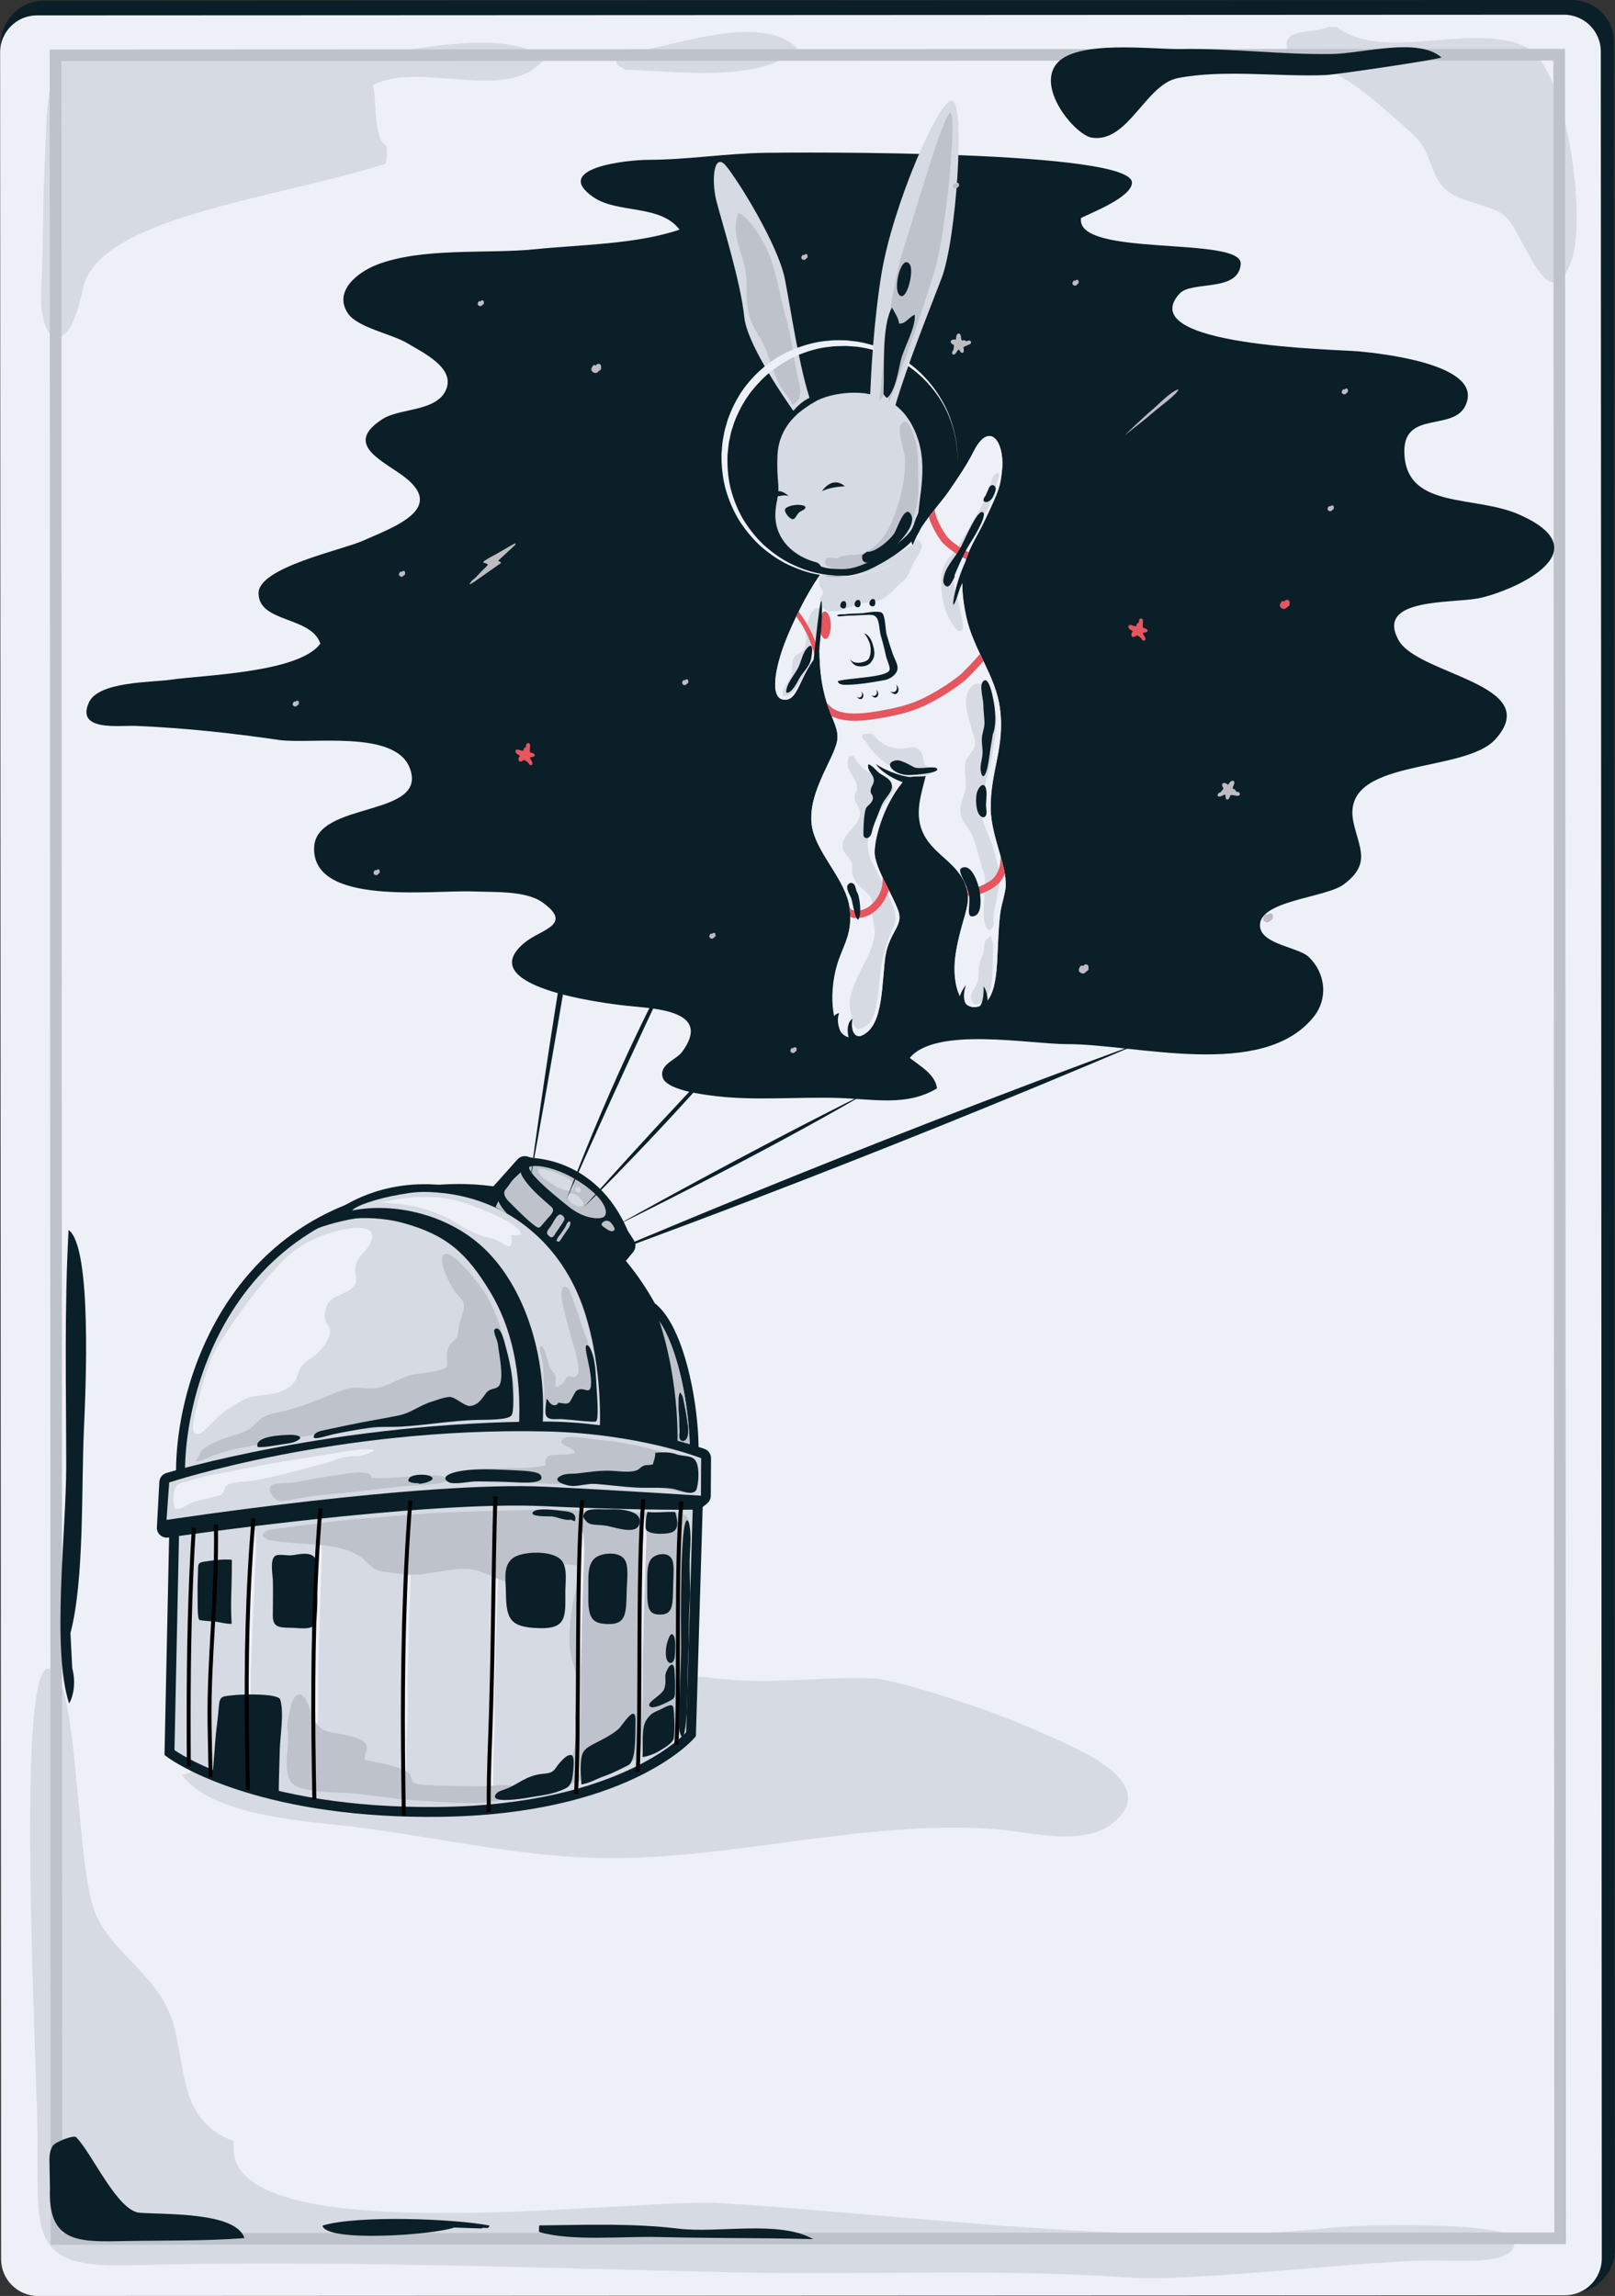 <?xml version="1.0" encoding="utf-8"?>
<!-- Generator: Adobe Illustrator 17.0.0, SVG Export Plug-In . SVG Version: 6.00 Build 0)  -->
<!DOCTYPE svg PUBLIC "-//W3C//DTD SVG 1.1//EN" "http://www.w3.org/Graphics/SVG/1.1/DTD/svg11.dtd">
<svg version="1.1" id="Layer_1" xmlns="http://www.w3.org/2000/svg" xmlns:xlink="http://www.w3.org/1999/xlink" x="0px" y="0px"
	 width="408px" height="580.007px" viewBox="0 0 408 580.007" style="enable-background:new 0 0 408 580.007;" xml:space="preserve"
	>
<rect x="0" y="0" width="408" height="580.007" fill="#333333" stroke="none"/>
<style type="text/css">
	.st0{fill:#BEBCC2;}
	.st1{fill:#0B1F28;}
	.st2{fill:#EEF0F8;}
	.st3{fill:#D6DAE2;}
	.st4{fill:#BEC3CB;}
	.st5{fill:none;stroke:#000000;stroke-miterlimit:10;}
	.st6{fill:#E7555E;}
</style>
<g id="RULES">
</g>
<g id="Layer_1_1_">
	<path class="st0" d="M134.172,241.212c0.059-1.107,0.341-2.746-0.709-3.423c-0.864-0.56-2.361-0.007-2.529,0.847l-1.527-0.22
		c-1.299,1.589-2.235,3.664,0.051,4.751C132.084,244.419,132.39,241.988,134.172,241.212z"/>
	<path class="st0" d="M249.512,408.154c-0.5-0.218-1.967,0.964-3.244,1.802c-1.282,0.838-9.573,6.815-11.004,7.608
		c-1.431,0.798-3.93,2.809-4.644,3.33c-0.709,0.519-0.962,1.41,0.011,1.366c0.973-0.043,2.174,0.542,2.332,0.825
		c0.158,0.289-0.953,1.656-2.587,3.437c-1.633,1.782-4.112,5.408-5.289,6.438c-1.174,1.028-1.315,1.227-1.769,1.98
		c-0.457,0.753-1.323,2.108-0.465,1.635c0.857-0.479,1.282-0.844,2.415-1.719c1.134-0.881,14.605-12.359,15.316-12.879
		c0.713-0.519,1.039-0.83,0.391-1.093c-0.645-0.262-1.6-0.859-1.6-0.859s9.046-10.015,9.741-10.777
		C249.819,408.481,249.512,408.154,249.512,408.154z"/>
	<path class="st1" d="M396.832,0L11.087,0.171C5.09,0.173,0.216,5.052,0.218,11.048L0.459,568.53
		c0.004,5.995,4.883,10.869,10.878,10.866l385.748-0.168c5.994-0.003,10.869-4.881,10.867-10.878l-0.24-557.847
		C407.708,4.504,402.83-0.004,396.832,0z"/>
	<path class="st2" d="M395.095,3.717L9.349,3.886C4.201,3.887,0.03,8.063,0.034,13.211l0.241,557.48
		c0.003,5.147,4.176,9.318,9.322,9.316l385.749-0.172c5.146-0.002,9.316-4.177,9.315-9.323l-0.242-557.48
		C404.417,7.888,400.244,3.716,395.095,3.717z"/>
	<path class="st3" d="M264.357,438.247c-17.039-7.742-38.921-13.966-43.124-14.194c-12.513-0.677-25.037,1.401-37.543,0.203
		c-13.321-1.274-26.748-2.925-40.143-1.859c-11.462,0.913-22.6,5.758-34.172,3.567l-63.355,22.46
		c7.659,10.518,31.766,11.616,43.677,13.106c19.525,2.442,39.941,7.121,59.709,7.792c33.574,1.139,67.976-9.717,101.628-7.272
		c9.779,0.709,25.165,5.477,32.386-3.758C290.742,448.93,270.414,440.998,264.357,438.247z"/>
	<path class="st3" d="M385.87,12.076c-12.861-6.863-36.656,3.888-48.129-5.259l-1.958-0.064c-4.355,1.968-12.811-0.065-10.29,6.575
		c1.391,3.665,6.124,3.375,8.957,4.17c6.99,1.964,16.507,11.208,22.12,16.074c6.974,6.047,3.156,13.373,13.423,16.89
		c10.471,3.588,9.919,1.987,15.293,12.199c3.869,7.349,7.895,13.549,11.659,3.375C401.021,55.025,395.685,17.314,385.87,12.076z"/>
	<path class="st3" d="M96.351,13.592c-18.987,2.621-73.7,0.553-73.7,0.553C11.156,9.464,11.914,28.867,11.326,40.647
		c-0.613,12.311-0.322,20.247-0.915,33.148c-0.594,12.902,6.753,17.706,10.469-0.638c3.713-18.344,47.701-22.668,76.595-31.819
		c0.239-1.516,0.404-3.035,0.126-4.559c-3.398-1.583-2.392-12.318-3.412-15.216c11.772-6.448,34.06,4.829,43.32-6.623
		C129.057,7.34,106.605,12.177,96.351,13.592z"/>
	<path class="st3" d="M156.211,13.763c-1.249,3.138,0.32,2.692,1.688,3.833l0.979,0.033c11.34,0.371,34.433,3.384,42.477-5.5
		C191.583,2.628,168.068,12.679,156.211,13.763z"/>
	<path class="st3" d="M9.403,535.595c-0.738-27.989-4.951-115.058,2.888-114.058c7.84,1,6.574,50.311,12.028,62.373
		c4.581,10.133,16.201,15.336,19.594,27.727c3.09,11.295,1.41,24.17,15.197,29.305c-4.384,28.872,100.854,14.26,122.469,15.582
		c48.102,2.941,107.761,11.429,154.458,6.267c9.74-1.077,45.656-1.446,46.492,2.995c1.133,6.036-11.107,5.427-18.809,5.268
		c-16.621-0.34-62.098,5.523-78.673,4.298c-31.079-2.296-67.708-0.592-99.081-1.294c-51.456-1.149-103.051-3.148-154.014-1.795
		C5.492,572.964,10.116,562.594,9.403,535.595z"/>
	<path class="st4" d="M12.796,567.061L12.557,12.505l382.82-0.167l0.239,554.553L12.796,567.061z M15.5,15.445l0.235,548.673
		l376.939-0.166L392.437,15.28L15.5,15.445z"/>
	<path class="st1" d="M114.723,562.724c-5.236,1.888-32.499,3.78-33.238-0.499c8.775-2.694,33.676-1.717,42.185-0.003
		c-0.364,1.173-1.087,0.22-2.062,0.732L114.723,562.724z"/>
	<path class="st1" d="M12.619,552.771c0,0-0.109-5.647-0.113-5.872c0.001-0.015,0-0.03,0-0.048c-0.032-1.807-0.108-3.24,0.801-4.748
		c0.614-1.018,5.308-2.824,5.928-2.205c4.078,4.091,10.383,18.653,16.054,19.084c6.605,0.5,24.286-0.229,26.471,6.401
		c-9.963,0.772-20.207,0.561-30.255,0.753C19.886,566.356,12.054,566.696,12.619,552.771z"/>
	<path class="st1" d="M194.246,565.444c-9.353-0.101-18.691-0.091-28.116-0.329c-8.712-0.221-22.013,1.129-29.928-1.286
		c-0.066-0.581-0.048-1.07,0.027-1.65c11.989-0.112,23.411-0.596,35.187,0.821c10.144,1.221,25.419-2.221,34.035,2.648
		C201.708,565.548,197.976,565.487,194.246,565.444z"/>
	<path class="st1" d="M17.322,310.727c-1.087,19.854-0.594,40.085-0.594,59.887c0.001,16.189-3.735,46.121,0.742,59.741
		c1.306-2.383,1.629-5.745,0.778-8.95l-0.45-8.832c3.534-13.496,2.728-36.359,3.39-51.164
		C21.628,351.537,23.343,314.916,17.322,310.727z"/>
	<path class="st1" d="M336.562,13.644c-12.726,0.209-25.486-1.488-38.21-1.251c-7.263,0.132-26.658-2.476-31.535,3.849
		c-4.871,6.322,4.914,17.928,9.049,18.542c9.177,1.362,13.507-13.474,21.714-15.061c11.663-2.252,25.323-0.265,37.34-0.759
		c2.661-0.109,29.643-4.101,29.218-4.472C358.247,9.352,344.186,13.519,336.562,13.644z"/>
	<g>
		<path class="st1" d="M174.745,349.836c-1.209-6-4.005-16.496-9.32-20.604c-7.53-13.541-21.933-29.562-47.992-30.114
			c-1.132-0.025-2.289-0.019-3.449,0.015c-21.211,0.645-38.277,8.123-50.726,22.224c-14.871,16.844-20.028,40.231-18.545,55.938
			l0.185,1.939l1.944,0.092c5.702,0.266,11.628,0.466,17.612,0.593c57.462,1.218,108.984-4.51,109.498-4.568l1.614-0.182l0.33-1.591
			C177.001,368.281,176.538,358.738,174.745,349.836z"/>
		<path class="st3" d="M46.95,377.082c-2.17-22.986,10.993-74.003,67.106-75.708c25.417-0.771,40.83,13.269,49.648,29.374
			c8.162,5.598,12.084,32.359,10,42.372C173.704,373.12,111.728,380.116,46.95,377.082z"/>
		<path class="st4" d="M165.983,332.976c0.447,2.778,1.083,5.529,1.648,8.288c0.845,4.13,1.307,8.299,1.626,12.5
			c0.493,6.562,0.668,13.141,1.059,19.71c2.201-0.223,3.388-0.356,3.388-0.356C175.581,364.091,172.578,341.442,165.983,332.976z"/>
		<path class="st1" d="M149.559,330.728c-5.705-17.594-19.609-29.292-37.191-31.291c-1.365-0.156-2.741-0.248-4.094-0.278
			c-14.402-0.304-23.085,6.596-23.448,6.889l-8.392,5.751c0,0,10.66-5.086,21.87-4.523c8.881,0.445,17.091,4.057,23.101,10
			c9.488,9.376,14.731,25.716,13.683,42.644l-0.118,1.935l18.405,1.663l0.13-2.044C153.544,360.838,154.437,345.771,149.559,330.728
			z"/>
		<path class="st3" d="M147.66,331.344c-5.617-17.322-19.35-28.088-35.517-29.926c-5.587-0.635-7.936-0.217-11.146,0.346
			c-6.079,1.064-11.244,2.899-12.011,4.026c10.552-2.096,24.573,0.925,33.819,10.067c9.283,9.173,15.413,25.759,14.272,44.187
			l14.435,1.302C151.512,361.345,152.477,346.198,147.66,331.344z"/>
		<path class="st1" d="M176.039,375.996c-0.771-0.316-19.176-7.734-49.31-8.373c-4.276-0.091-8.633-0.037-12.956,0.158
			c-17.362,0.788-67.097,15.23-69.206,15.847l-1.754,0.513l-1.255,59.203l1.049,0.765c0.778,0.568,19.551,13.937,61.514,14.828
			l0.002,0c2.208,0.046,4.472,0.059,6.732,0.032c46.92-0.519,63.669-18.932,64.359-19.715l0.592-0.675l1.829-61.929L176.039,375.996
			z"/>
		<path class="st3" d="M45.263,386.022l-1.188,56.074c0,0,20.393,14.896,66.749,14.38c46.353-0.513,62.513-18.871,62.513-18.871
			l1.752-59.305c0,0-23.7-9.727-61.205-8.028C96.623,371.054,45.263,386.022,45.263,386.022z"/>
		<path class="st2" d="M80.103,447.365c-0.001-1.524-0.072-3.022-0.068-4.588c0.011-3.518,0.264-7.033,0.343-10.631
			c0.067-3.272-0.045-6.358,0.023-9.642c0.073-3.396,0.218-7.461,0.291-10.799c0.093-4.486,0.284-7.84,0.365-11.628
			c0.097-4.65,0.642-9.651-0.255-12.791c-0.04,0.318-0.076,0.651-0.093,0.981l-0.066,0.33c-0.064,3.007-0.288,5.183-0.291,8.139
			c-0.007,3.007-0.09,6.6-0.202,9.471c-0.212,5.416-0.479,11.043-0.408,16.449c0.038,2.683-0.204,4.906-0.16,7.642
			c0.041,2.847-0.175,5.88-0.127,8.64c0.028,1.444,0.152,2.778,0.145,4.327c-0.006,1.308-0.088,2.875-0.089,4.152
			C79.513,449.6,80.103,450.14,80.103,447.365z"/>
		<path class="st2" d="M62.822,446.005c0.017-1.523-0.036-3.021-0.014-4.591c0.055-3.515,0.353-7.029,0.471-10.624
			c0.109-3.271,0.031-6.357,0.14-9.639c0.113-3.398,0.308-7.46,0.417-10.796c0.151-4.485,0.383-7.837,0.507-11.622
			c0.155-4.652,0.76-9.645-0.099-12.794c-0.044,0.316-0.083,0.648-0.106,0.98l-0.07,0.33c-0.1,3.002-0.35,5.179-0.388,8.134
			c-0.043,3.005-0.54,6.26-0.686,9.131c-0.275,5.41-0.246,11.373-0.236,16.778c0.007,2.684-0.261,4.902-0.253,7.641
			c0.01,2.846-0.244,5.877-0.227,8.638c0.01,1.443,0.118,2.78,0.093,4.328c-0.023,1.308-0.123,2.872-0.139,4.15
			C62.208,448.231,62.789,448.779,62.822,446.005z"/>
		<path class="st2" d="M102.71,447.177c0-1.52-0.07-3.019-0.063-4.588c0.011-3.515,0.267-7.033,0.341-10.63
			c0.069-3.27-0.045-6.356,0.025-9.641c0.073-3.395,0.218-7.461,0.287-10.797c0.095-4.487,0.288-7.843,0.367-11.63
			c0.097-4.651,0.642-9.65-0.252-12.79c-0.044,0.318-0.076,0.65-0.093,0.981l-0.068,0.33c-0.062,3.006-0.286,5.183-0.291,8.14
			c-0.005,3.006-0.088,6.598-0.202,9.47c-0.21,5.415-0.481,11.042-0.406,16.449c0.038,2.682-0.206,4.904-0.164,7.642
			c0.045,2.847-0.173,5.879-0.121,8.641c0.023,1.442,0.148,2.777,0.141,4.325c-0.008,1.31-0.09,2.875-0.089,4.153
			C102.124,449.413,102.711,449.955,102.71,447.177z"/>
		<path class="st2" d="M124.675,452.133c-0.001-1.524-0.072-3.021-0.07-4.589c0.013-3.516,0.264-7.032,0.343-10.631
			c0.069-3.271-0.045-6.358,0.025-9.641c0.071-3.396,0.218-7.463,0.289-10.796c0.093-4.487,0.286-7.842,0.367-11.629
			c0.099-4.652,0.641-9.653-0.257-12.792c-0.038,0.318-0.072,0.651-0.093,0.981l-0.066,0.332c-0.064,3.005-0.288,5.181-0.295,8.138
			c-0.003,3.006-0.085,6.599-0.2,9.472c-0.208,5.414-0.479,11.042-0.405,16.446c0.037,2.685-0.204,4.907-0.162,7.644
			c0.043,2.847-0.175,5.881-0.125,8.641c0.028,1.443-0.282,3.015-0.286,4.565c-0.008,1.308,0.342,2.635,0.343,3.914
			C124.085,454.368,124.675,454.907,124.675,452.133z"/>
		<path class="st4" d="M122.494,451.239c-4.591-0.051-9.257,0.015-13.835-0.295c-1.454-0.095-3.374,0.026-4.421-0.828
			c-0.092-0.076-0.402-1.617-0.687-1.965c-0.39-0.481-1.356-0.897-1.913-1.15c-2.787-1.26-6.381-1.713-9.448-2.426
			c-0.275-1.423,0.971-2.644,0.327-3.938c-0.653-1.322-3.835-2.072-5.174-2.353c-4.324-0.91-6.303-0.298-8.421-4.687
			c-0.669-1.379-1.568-6.447-3.932-5.382c-1.368,0.621-2.565,6.965-2.364,8.253l0.196,2.497c-0.065,3.162-1.541,10.06,1.549,11.952
			c3.332,2.042,10.215,1.769,14.13,2.081c5.818,0.463,11.623,1.633,17.476,1.878c7.077,0.297,15.932,1.575,22.681-0.704
			c1.042-0.354,2.02-0.99,2.747-1.748C130.05,449.934,124.76,451.265,122.494,451.239z"/>
		<path class="st4" d="M172.862,420.641c0.529-9.296,0.673-16.021,0.844-24.083c0.103-4.819,0.178-8.306,0.257-12.129
			c0.079-3.654-8.222-2.135-12.084-2.25c-9.803-0.291-18.22-0.998-27.415-0.746c-9.476,0.258-19.426,0.355-28.945,1.048
			c-5.306,0.386-10.634,0.933-15.985,1.323c-3.734,0.271-19.165,2.3-20.657,2.52c-0.796,0.117-2.68,0.502-2.473,1.592
			c0.238,1.269,3.918,1.485,4.8,1.598c4.51,0.581,9.125,0.445,13.597,1.351c2.421,0.488,5.231,1.345,7.178,3.117
			c1.915,1.741,1.944,2.543,4.953,3.067c1.775,0.309,3.692,0.427,5.434,0.67c4.479,0.62,11.963-1.887,16.492-1.326
			c5.251,0.651,8.627,5.175,13.867,2.272c2.177-1.208,3.489-2.903,6.351-3.367c2.061-0.334,4.607-0.036,6.687,0.129
			c1.144,2.335-0.722,7.424-1.108,9.901c-0.646,4.117-1.289,9.16-0.343,13.208c0.614,2.616,1.783,5.712,2.09,8.252
			c0.316,2.642-1.368,4.798-1.157,7.481c0.459,5.737,0.375,11.209-5.105,14.153c-1.704,0.915-5.291,3.502-1.519,3.727
			c1.982,0.118,6.234-1.908,8.244-2.449c5.127-1.384,9.583-3.86,14.533-5.531c3.995-1.351,10.145-3.679,10.991-8.577
			C173.139,431.225,172.614,425.048,172.862,420.641z"/>
		<path class="st2" d="M146.395,446.776c0.003-1.525-0.072-3.021-0.068-4.589c0.013-3.518,0.267-7.033,0.345-10.632
			c0.067-3.27-0.047-6.356,0.022-9.641c0.073-3.395,0.222-7.461,0.293-10.798c0.093-4.487,0.284-7.841,0.365-11.627
			c0.099-4.652,0.642-9.653-0.252-12.792c-0.04,0.318-0.077,0.65-0.095,0.98l-0.064,0.332c-0.066,3.005-0.288,5.182-0.293,8.139
			c-0.007,3.004-0.09,6.598-0.202,9.47c-0.212,5.415-0.479,11.042-0.406,16.448c0.037,2.683-0.206,4.903-0.164,7.643
			c0.041,2.846-0.175,5.881-0.123,8.64c0.026,1.441-0.284,3.017-0.288,4.564c-0.008,1.312,0.344,2.637,0.344,3.914
			C145.805,449.01,146.398,449.55,146.395,446.776z"/>
		<path class="st2" d="M162.062,442.95c0-1.524-0.068-3.021-0.061-4.588c0.013-3.518,0.271-7.034,0.35-10.633
			c0.071-3.27-0.039-6.356,0.033-9.64c0.073-3.395,0.224-7.462,0.295-10.798c0.097-4.484,0.294-7.84,0.379-11.628
			c0.099-4.65,0.648-9.65-0.246-12.791c-0.04,0.318-0.076,0.65-0.093,0.982l-0.066,0.33c-0.066,3.004-0.294,5.182-0.3,8.14
			c-0.005,3.004-0.096,6.598-0.207,9.47c-0.214,5.415-0.489,11.041-0.418,16.446c0.033,2.685-0.211,4.905-0.17,7.644
			c0.04,2.847-0.179,5.88-0.13,8.64c0.026,1.442-0.284,3.016-0.29,4.565c-0.006,1.308,0.342,2.635,0.341,3.914
			C161.474,445.185,162.06,445.728,162.062,442.95z"/>
		<path class="st1" d="M179.627,368.383c0.004-1.067-0.668-2.019-1.674-2.37c-0.73-0.254-18.138-6.236-37.14-6.851
			c-1.05-0.033-2.097-0.051-3.121-0.049c-52.638,0.036-95.25,12.872-95.676,13.003c-1.001,0.305-1.704,1.204-1.76,2.248
			l-0.619,11.451c-0.04,0.764,0.268,1.504,0.839,2.008c0.442,0.385,0.996,0.602,1.569,0.618c0.176,0.008,0.354-0.006,0.532-0.039
			c0.632-0.117,64.558-9.383,95.065-7.906c18.192,0.879,36.133,1.016,38.631,0.82c0.692-0.055,2.001-1.18,2.501-1.65
			c0.502-0.468,0.79-1.124,0.793-1.81L179.627,368.383z"/>
		<path class="st3" d="M42.068,383.96l0.678-9.459c0,0,42.087-14.013,94.95-12.894c23.774,0.505,39.438,6.763,39.438,6.763
			l-0.056,9.476c0,0-20.7-1.371-39.124-2.263C106.823,374.079,42.068,383.96,42.068,383.96z"/>
		<path class="st1" d="M157.486,319.062c12.758,19.486,11.673,45.4,11.661,45.664l1.992,0.096c0.01-0.221,0.761-17.952-6.106-35.362
			C164.321,327.654,159.167,320.78,157.486,319.062z"/>
		<path class="st1" d="M81.982,308.841c0,0,9.968-2.589,19.777,0.086c11.239,3.064,16.256,7.811,22.072,17.422
			c5.3,8.755,8.047,20.285,7.244,34.729l2.668-0.443l2.498-0.113c0,0,3.32-23.533-12.229-42.646
			C110.639,301.444,85.54,305.591,81.982,308.841z"/>
		<path class="st1" d="M152.346,361.362l17.704,3.869c0,0-0.142-18.97-6.717-36.049c-1.787-4.646-5.369-8.528-8.377-12.644
			c-14.053-19.248-34.911-15.369-34.911-15.369s20.371,6.527,27.999,27.856C154.635,347.449,152.346,361.362,152.346,361.362z"/>
		<path class="st1" d="M70.782,429.324c-0.475-1.5-9.067-1.407-11.951-1.072c-2.638,0.31-3.335,0.086-3.551,2.861
			c-0.162,2.079-0.38,3.94-0.632,5.972c-0.323,2.616-0.684,9.086-0.984,11.449l16.761,5.508c-0.034-3.719,0.172-8.093,0.254-11.963
			C70.752,438.627,71.83,432.648,70.782,429.324z"/>
		<path class="st1" d="M58.576,394.061c0-0.007,0-0.013-0.001-0.021c-2.071-0.251-4.84,0.141-7.004,0.468
			c-1.668,0.254-1.519,0.761-1.555,2.586c-0.026,1.289-0.132,3.573-0.098,4.815c0.059,2.043-0.154,7.147,0.507,7.329
			c1.065,0.291,3.209,0.285,4.312,0.46c1.229,0.195,2.519,0.568,3.787,0.516c-0.208-2.99-0.152-5.991-0.051-8.984
			C58.552,398.847,58.582,396.445,58.576,394.061z"/>
		<path class="st1" d="M69.242,393.307c0.061-0.077,0.13-0.146,0.207-0.203c0.866-0.664,3.136-0.071,4.208-0.203
			c1.291-0.159,2.421-0.457,3.725-0.381c3.465,0.199,2.611,3.6,2.688,6.372c0.076,2.708,0.197,5.555-0.007,8.31
			c-0.083,1.11-0.021,2.73-0.891,3.522c-1.003,0.91-3.398,0.606-4.679,0.517c-1.21-0.084-3.244,0.068-4.313-0.424
			c-1.419-0.654-1.266-2.283-1.25-3.812c0.027-2.561,0.065-5.129,0.008-7.693C68.905,398.028,68.233,394.543,69.242,393.307z"/>
		<path class="st5" d="M103.68,379.032c-1.641,20.864-2.012,41.879-1.869,62.822c0.039,5.637,0.119,11.27,0.204,16.905"/>
		<path class="st5" d="M80.948,381.044c-1.605,19.238-1.943,38.616-1.765,57.932c0.047,5.199,0.137,10.394,0.231,15.589"/>
		<path class="st5" d="M64.06,383.553c-1.58,17.966-1.891,36.064-1.688,54.103c0.055,4.853,0.152,9.706,0.256,14.559"/>
		<path class="st5" d="M54.547,385.096c0.327,18.098-1.833,33.531-1.602,50.305c0.061,4.514,0.166,9.027,0.276,13.539"/>
		<path class="st5" d="M48.968,385.972c-1.009,15.757-1.304,31.623-1.308,47.433c-0.002,4.253,0.021,8.507,0.046,12.76"/>
		<path class="st5" d="M125.145,377.992c-0.602,20.681-0.508,39.602-1.356,62.055c-0.212,5.632-0.395,12.037-0.309,17.67"/>
		<path class="st5" d="M147.065,378.954c-1.61,19.436-0.626,57.086-1.546,74.271"/>
		<path class="st5" d="M162.528,378.784c-1.579,17.998-0.537,52.87-1.431,68.786"/>
		<path class="st5" d="M172.158,379.32c-1.538,16.06-0.414,47.19-1.275,61.393"/>
		<path class="st1" d="M142.822,402.289c-0.018-2.16,0.571-5.892-0.744-7.817c-1.919-2.792-8.624-2.576-11.371-1.472
			c-3.914,1.572-2.929,5.64-2.896,9.25c0.063,6.783,1.023,8.797,8.242,9.053C143.071,411.553,142.872,408.573,142.822,402.289z"/>
		<path class="st1" d="M158.326,401.68c0.043-2.016,0.515-5.517-0.286-7.283c-1.171-2.559-5.502-2.191-7.304-1.091
			c-2.565,1.567-2.032,5.347-2.101,8.715c-0.13,6.335,0.441,8.193,5.093,8.251C158.25,410.328,158.2,407.55,158.326,401.68z"/>
		<path class="st1" d="M170.061,400.376c0.029-1.73,0.343-4.744-0.196-6.232c-0.79-2.159-3.717-1.717-4.933-0.723
			c-1.731,1.418-1.366,4.638-1.412,7.527c-0.081,5.43,0.304,7.004,3.444,6.92C170.017,407.787,169.981,405.408,170.061,400.376z"/>
		<path class="st1" d="M160.178,313.389c-10.072-16.693-26.29-21.069-26.975-21.248c-0.906-0.235-1.869,0.056-2.486,0.754
			l-7.404,8.293l3.722,3.32l0.009-0.014l20.99,18.438l-0.05,0.062l3.853,3.165l8.134-9.898
			C160.637,315.444,160.723,314.292,160.178,313.389z"/>
		<path class="st1" d="M158.757,311.31c-4.1-10.001-10.743-14.589-15.595-16.679c-5.29-2.279-9.632-2.153-9.814-2.148
			c-0.768,0.027-1.455,0.494-1.762,1.201c-0.303,0.705-0.18,1.524,0.33,2.102c0.488,0.562,12.114,13.782,24.324,18.157
			c0.409,0.148,0.844,0.153,1.244,0.033c0.324-0.097,0.625-0.277,0.867-0.532C158.898,312.876,159.058,312.038,158.757,311.31z"/>
		<path class="st4" d="M133.664,295.01c-0.181-0.97,7.002-0.953,14.69,4.907c4.793,3.648,5.394,6.705,4.163,7.509
			c-1.015,0.661-4.843,0.555-8.667-2.46C137.639,300.062,133.957,296.57,133.664,295.01z"/>
		<g>
			<path class="st4" d="M139.642,305.331c-0.087-0.198-0.265-0.38-0.504-0.592c-2.21-1.966-4.621-3.897-6.542-6.582
				c-0.465-0.646-0.801-1.126-1.063-1.998c-0.541,0.538-1.147,1.046-1.697,1.59c-0.595,0.589-1.037,1.307-1.517,1.987
				c-0.336,0.471-0.917,0.939-0.933,1.564c-0.023,1.149,0.962,2.029,1.71,2.771c2.049,2.024,3.958,4.055,6.296,5.765
				c0.654,0.48,0.994,0.312,1.462-0.29c0.483-0.618,1.057-1.197,1.556-1.806C138.874,307.178,140.028,306.189,139.642,305.331z"/>
			<path class="st4" d="M138.233,311.694c0.033,0.106,0.107,0.214,0.241,0.324c0.322,0.266,0.556,0.672,1.016,0.509
				c0.537-0.191,0.739-0.847,1.027-1.257c0.466-0.676,0.96-1.334,1.408-2.025c0.219-0.336,0.424-0.681,0.614-1.038
				c0.281-0.532-0.417-1.34-0.917-1.388c-0.491-0.046-0.783,0.314-1.059,0.665c-0.55,0.697-0.913,1.517-1.392,2.253
				C138.827,310.265,138.02,310.974,138.233,311.694z"/>
			<path class="st4" d="M140.692,313.165c-0.146,0.275-0.142,0.422,0.498,0.51c0.167,0.023,0.871-1.091,1.205-1.617
				c0.423-0.664,0.895-1.279,1.333-1.939c0.165-0.251,0.426-0.933,0.365-1.261c-0.097-0.532-0.588-0.231-0.771,0.083
				c-0.319,0.55-0.473,1.041-0.827,1.517c-0.246,0.333-0.902,1.375-1.192,1.672C140.935,312.505,140.834,312.897,140.692,313.165z"
				/>
		</g>
		<path class="st4" d="M125.898,303.434c0.715,1.639,2.243,3.202,2.243,3.202l-2.95-1.675L125.898,303.434z"/>
		<path class="st3" d="M143.661,297.842c-0.472-0.315-0.995-0.574-1.447-0.775c-1.639-0.73-3.434-1.548-5.314-1.743
			c-0.603-0.063-1.154-0.155-0.952,0.512c0.114,0.359,0.509,0.851,0.744,1.152c0.708,0.901,1.763,1.41,2.7,2.066
			c1.155,0.806,2.322,1.39,3.805,1.721c0.711,0.159,1.376,0.095,1.628-0.581C145.199,299.206,144.526,298.423,143.661,297.842z"/>
		<path class="st3" d="M146.947,303.177c-0.355-0.496-0.829-0.961-1.081-1.143c-1.672-1.202-3.767-0.057-1.746,1.609
			c0.611,0.502,1.568,1.142,2.409,1.124C147.724,304.742,147.474,303.924,146.947,303.177z"/>
		<path class="st3" d="M146.175,299.879c-0.287-0.091-0.606-0.032-0.784,0.256c-0.545,0.888,1.375,1.654,1.377,0.467
			C146.769,300.257,146.494,299.977,146.175,299.879z"/>
		<path class="st4" d="M129.108,345.807c-1.51-6.362-3.16-14.199-6.935-19.658c-3.335-4.817-8.582-10.654-10.113-9.189
			c-1.525,1.462,1.668,8,3.317,9.832c1.688,1.876,2.193,2.362,1.526,4.902c-0.368,1.397-0.927,2.69-1.085,4.13
			c-0.246,2.237-0.259,1.863-1.743,3.413c-1.125,1.172-1.227,2.854-1.121,4.339c0.14,2.022-0.178,2.053-2.178,2.613
			c-1.857,0.521-3.597,0.665-5.495,0.881c-3.852,0.437-6.785,3.173-10.57,3.645c-1.708,0.213-3.404-0.268-5.128-0.155
			c-1.81,0.119-3.844,0.843-5.534,1.582c-3.656,1.603-7.216,2.889-11.092,4.005c-1.906,0.549-4.362,0.835-6.137,1.694
			c-1.554,0.751-2.442,2.277-3.892,3.167c-2.386,1.461-5.211,1.791-7.718,2.911c-1.346,0.601-4.403,1.881-4.728,3.431l-1.034,1.807
			c1.595,0.07,3.201-1.062,4.686-1.563c1.894-0.636,3.917-1.279,5.889-1.668c3.198-0.631,6.435-1.213,9.646-1.785
			c6.931-1.234,14.035-2.549,21.061-3.048c9.424-0.669,18.716-2.01,28.081-2.608c2.634-0.17,7.831,0.047,9.705-2.113
			C130.55,354.026,129.772,348.607,129.108,345.807z"/>
		<path class="st4" d="M149.417,342.684c-0.541-3.5-1.718-5.493-2.762-8.905c-0.481-1.573-1.033-3.117-1.646-4.66
			c-0.351-0.882-0.897-3.579-1.906-3.984c-1.484-0.599-1.316,2.056-1.156,3.101c0.425,2.843,1.4,5.899,2.107,8.729
			c0.765,3.055,2.261,6.648,2.093,9.782c-1.186,2.327-2.242-0.015-3.16,1.458c-0.649,1.032-1.163,2.126-2.684,2.074
			c-0.025-0.917,0.286-2.262-0.152-3.099c-0.5-0.963-1.12-1.089-1.456-2.229c-0.18-0.611-1.663-6.879-2.363-4.373l0.142,1.167
			c0.951,2.323,0.786,5.652,0.988,8.167c0.154,1.937-0.251,6.131,1.124,7.55c1.414,1.459,5.545,1.237,7.499,1.277
			c1.317,0.028,2.512,0.306,3.534-0.545c1.107-0.917,0.958-2.706,1.053-4.143C150.898,350.635,149.929,345.993,149.417,342.684z"/>
		<path class="st4" d="M175.874,374.459c-0.126-1.148,0.37-3.462,0.396-4.609c0.018-0.832-2.367-1.457-4.451-1.923
			c-2.652-0.594-5.143-1.295-7.769-1.993c-2.793-0.742-8.273-1.839-11.757-2.077c-3.489-0.241-10.265-2.047-10.484,0.443
			c-0.089,1.028,6.855,2.642,1.099,3.145c-2.464,0.214-5.664-0.639-5.073,2.726c-6.069,1.408-13.04-0.173-18.971,1.833
			c-1.514,0.513-2.248,1.492-0.339,2.115c1.228,0.404,3.123,0.155,4.416,0.252c3.461,0.259,6.993,0.152,10.465,0.222
			c3.399,0.067,6.823,0.473,10.208,0.216c4.01-0.306,8.238,0.125,12.255,0.592c3.182,0.372,6.348,0.133,9.632,0.37
			c1.643,0.119,3.208,0.461,4.806,0.771c1.168,0.226,2.887,0.908,4.143,0.583C175.958,376.733,176.035,375.935,175.874,374.459z"/>
		<path class="st4" d="M104.568,372.938c-3.579,0.232-7.121,0.62-10.729,0.43c0.262-2.716-8.692-0.679-9.931-0.517
			c-3.055,0.398-6.04,0.974-9.062,1.552c-1.851,0.355-3.765,0.118-5.619,0.541c-1.749,0.403-1.079,2.146-0.292,3.104
			c1.168,1.427,2.308,1.293,3.99,0.941c3.345-0.697,6.59-1.203,9.997-1.47c6.924-0.545,13.81-1.667,20.729-2.187
			c3.348-0.252,6.489-0.131,9.7-1.287c-0.682-1.893-5.178-1.28-6.711-1.218C105.948,372.854,105.257,372.893,104.568,372.938z"/>
		<path class="st1" d="M170.104,431.304c-0.264-1.251-2.221,0.074-3.213,0.514c-1.797,0.801-2.521,1.031-3.63,2.75
			c-1.31,2.021-0.722,6.55-0.906,9.288c1.027-0.064,3.029-0.819,3.921-1.36c1.113-0.673,3.161-1.774,3.776-2.963
			C170.612,438.446,170.367,432.558,170.104,431.304z"/>
		<path class="st1" d="M160.554,434.719c0.102-4.737-3.322,1.246-4.374,2.128c-1.804,1.51-3.603,2.365-5.591,3.395
			c-2.774,1.438-3.655,1.916-3.848,5.155c-0.142,2.352,0.071,3.233,0.134,5.363c1.639-0.09,4.243-1.573,5.904-2.119
			c1.698-0.557,4.314-1.908,5.916-2.699C160.712,444.944,160.474,438.558,160.554,434.719z"/>
		<path class="st1" d="M170.367,421.605c-0.327-2.684-2.197,0.24-2.304,1.808c-0.013,0.227,0.295,2.227-0.403,3.519
			c-0.725,1.342-3.722,2.882-3.652,3.745c0.135,1.693,4.504-0.572,5.846-1.373c0.827-0.492,0.652-1.588,0.68-2.334
			c0.07-1.702-0.02-3.379-0.141-5.079C170.384,421.789,170.377,421.694,170.367,421.605z"/>
		<path class="st1" d="M174.397,402.928c-0.065-2.883-0.209-5.815-0.167-8.705c0.036-2.457,0.357-4.954,0.146-7.401
			c-0.073-0.861-0.277-2.735-0.769-2.761c-1.832-0.099-1.592,26.564-1.545,29.744c0.083,5.573-0.273,9.922-0.412,16.396
			c-0.039,1.836-0.279,3.85-0.168,5.678c0.115,1.833,0.901,4.533,1.489,1.461c0.646-3.379,0.673-8.983,0.716-12.719
			c0.027-2.19,0.086-4.402,0.193-6.451C174.143,413.244,173.888,407.772,174.397,402.928z"/>
		<g>
			<path class="st1" d="M144.836,447.101c0.098-1.267,0.305-3.581-0.545-3.752c-1.337-0.267-3.494,2.685-3.969,3.381
				c-0.916,1.347-2.185,1.236-3.606,1.415c-1.722,0.216-3.302,0.831-4.785,1.644c-1.459,0.801-2.712,1.638-4.283,2.187
				c-0.649,0.227-1.682,0.507-2.169,1.039c-2.663,2.927,7.392,1.214,7.987,1.104c2.637-0.491,5.496-0.723,8.006-1.729
				C143.742,451.479,144.496,451.332,144.836,447.101z"/>
		</g>
		<path class="st1" d="M175.461,368.668c-1.006-1.041-3.119-0.773-4.461-1.257c-1.777-0.642-3.395-0.563-5.454-0.425
			c0.048,1.087-0.363,1.967-0.611,2.927c-0.74,0.284-1.54,0.063-2.311,0.348c-0.746,0.276-1.11,0.998-2.019,1.254
			c-1.971,0.553-4.54,0.065-6.608,0.021c-2.847-0.061-5.238,0.34-8.031,0.666c-1.301,0.153-2.814-0.041-4.049,0.501
			c-3.261,1.447,1.557,2.712,2.76,2.695c2.031-0.026,3.959-0.691,6-0.522c3.242,0.266,6.472,0.688,9.72,0.895
			c3.02,0.194,6.086-0.101,9.091,0.249c2.217,0.256,5.921,2.351,6.551-0.027C176.627,373.76,176.705,369.958,175.461,368.668z"/>
		<path class="st1" d="M136.598,372.68c-0.647-1.027-4.323-1.121-5.441-1.195c-1.78-0.116-3.553-0.156-5.314-0.23
			c-3.33-0.141-6.757-0.17-9.969,0.442c-1.03,0.195-4.939,1.143-2.685,2.654c1.312,0.88,5.819-0.194,7.322-0.133l0.497,0.002
			c2.939,0.016,5.924,0.059,8.808,0.215C130.996,374.5,138.101,375.074,136.598,372.68z"/>
		<path class="st1" d="M108.221,372.731c-1.218-0.392-5.497-0.368-4.994,1.529c0.703,0.275,1.487,0.479,2.294,0.406l0.497,0.176
			C107.462,374.732,111.073,373.643,108.221,372.731z"/>
		<path class="st4" d="M154.255,308.787c-0.348-0.385-1.135-0.537-1.553-0.294c-1.571,0.912-0.135,1.452,0.306,1.808
			c0.429,0.341,1.698,1.199,2.219,0.386C155.498,310.265,154.611,309.18,154.255,308.787z"/>
		<path class="st1" d="M129.492,349.492c-0.177-3.062-0.98-6.598-1.794-9.514c-0.25-0.888-1.283-5.524-2.736-4.129
			c-0.513,0.488,0.753,2.801,0.834,3.758c0.153,1.899,1.826,9.421,0.021,10.722c-1.126,0.813-1.991,0.283-3.027,1.6
			c-1.079,1.375-1.789,2.897-3.891,3.241c-1.53,0.251-3.888-2.43-5.441-2.275c-1.521,0.15-2.704,0.67-4.168,1.111
			c-3.451,1.04-5.205,2.877-8.728,3.602c-3.777,0.779-8.126,1.445-11.851,2.243c-2.069,0.441-5.101,1.089-7.177,1.51
			c-1.562,0.324-2.349,0.946-2.287,1.705c0.062,0.778,3.603-0.465,5.257-0.812c2.805-0.588,5.793-1.104,8.626-1.542
			c2.718-0.419,5.47-0.161,8.209-0.322c6.397-0.379,12.731-1.514,19.147-1.694c2.035-0.058,7.643,0.078,8.667-1.064
			C130.013,356.667,129.591,351.27,129.492,349.492z"/>
		<path class="st1" d="M65.04,365.422c0.139,0.555,5.887-0.497,6.402-0.581c1.073-0.176,2.363-0.273,3.332-0.742
			c2.579-1.251-0.097-1.673-1.575-1.632C71.599,362.51,64.383,362.701,65.04,365.422z"/>
		<path class="st1" d="M150.739,350.94c-0.184-2.696-0.216-6.458-1.104-9.049c-0.28-0.822-0.843-2.252-1.461-2.037
			c-0.616,0.213,0.388,3.736,0.722,5.647c0.165,0.96,0.841,4.746,0.053,5.53c-0.507,0.51-1.422-0.196-2.207-0.092
			c-1.291,0.173-1.171,0.453-1.817,1.458c-0.255,0.402-0.862,1.77-1.192,1.981c-0.653,0.414-1.945,0.037-2.68-0.04
			c-0.6,1.293-2.193,0.473-2.51-0.581l-0.491-0.342c-0.019,1.001-0.512,3.278-0.096,4.16c0.607,1.284,2.382,0.873,3.646,0.902
			c1.748,0.036,8.292,0.922,8.965,0.603C151.317,358.724,150.845,352.565,150.739,350.94z"/>
		<path class="st1" d="M173.463,358.01c-0.149-1.205-0.42-2.358-0.66-3.547c-0.129-0.641-0.283-1.895-0.739-2.36
			c-0.104-0.106-0.129-0.24-0.234-0.337c-0.344,0.297-0.265,0.895-0.395,1.322l-0.017,2.079c-0.046,1.059,0.141,2.059,0.181,3.109
			c0.037,1.022-0.005,2.034,0.084,3.04c0.048,0.568-0.172,1.476,0,2.016c0.23,0.712,1.017,0.949,1.546,0.385
			C174.398,362.464,173.645,359.491,173.463,358.01z"/>
		<path class="st1" d="M170.341,413.508c-0.936-2.271-1.936,1.755-2.048,2.673c-0.112,0.914-0.185,2.297,0.2,3.144
			c0.643,1.409,1.801,0.822,1.971-0.787C170.569,417.553,170.744,414.492,170.341,413.508z"/>
		<path class="st1" d="M147.75,382.129c-0.667,0.96-0.433,1.158,0.164,1.954c1.194,1.597,2.977,0.812,5.955,1.498
			c2.448,0.565,6.907,1.969,7.632-0.502c1.048-3.549-4.684-3.918-7.537-3.787c-1.317,0.058-4.573-0.269-5.664,0.342
			C148.068,381.763,147.887,381.933,147.75,382.129z"/>
		<path class="st1" d="M170.585,381.951c-2.347-0.098-4.695,0.271-6.98-0.008c-0.186-0.021-0.86,4.02-0.303,4.602
			c1.126,1.173,4.516,1.002,5.859,0.712C171.783,386.686,171.206,384.195,170.585,381.951z"/>
		<path class="st1" d="M145.222,384.311c0.768-2.376-1.81-2.479-3.552-2.679c-1.301-0.149-5.869-0.788-6.941,0.257
			c-1.405,1.369,4.209,1.134,4.747,1.195c1.408,0.164,3.33,1.134,4.706,0.823"/>
		<path class="st2" d="M93.886,313.267c1.49-5.468-9.795-2.184-12.306-1.194c-5.985,2.36-8.642,4.651-12.917,9.451
			c-4.93,5.531-9.301,11.664-13.35,17.918c-1.972,3.047-3.543,8.164-4.486,11.623c-0.41,1.51-2.574,8.856-1.966,10.43
			c1.059,2.702,4.471-2.167,6.985-4.205c2.052-1.664,5.728-4.111,8.281-4.54c3.303-0.554,8.059-0.464,10.379-3.797
			c0.692-0.991,0.728-2.409,1.432-3.472c1.204-1.819,3.261-2.424,4.626-3.953c1.291-1.444,3.207-3.81,2.789-5.805
			c-0.224-1.059-1.159-1.275-1.291-2.76c-0.099-1.109,0.202-2.747,0.818-3.709c1.238-1.931,3.933-2.174,5.695-3.596
			c2.605-2.097,0.729-3.391,1.303-6.092C90.393,317.145,93.233,315.665,93.886,313.267z"/>
		<path class="st2" d="M116.087,303.497c-9.417-2.693-19.952,0.324-19.952,0.324c6.58,0.14,12.921,1.493,18.597,4.822
			c3.715,2.178,5.44,3.268,9.591,4.255c3.054,0.724,5.411,4.491,4.839-0.858c0.769,0.075,1.647-0.1,2.416-0.024
			C132.251,309.051,118.439,304.168,116.087,303.497z"/>
		<path class="st2" d="M93.029,366.127c-3.151-0.036-7.266,0.789-10.354,1.302c-3.081,0.51-6.331,1.017-9.316,1.479
			c-6.949,1.075-13.678,2.591-20.583,3.808l-6.769,1.852c-2.607,0.521-2.441,4.665-1.849,6.657c1.654,0.158,2.952-1.083,4.485-1.677
			c1.672-0.647,3.33-0.833,5.013-1.32c0.659-0.191,1.692-0.294,2.259-0.71c0.872-0.638,0.575-1.558,1.277-2.171
			c1.23-1.071,3.961-0.907,5.528-1.118c4.001-0.535,7.907-1.565,11.809-2.569c1.725-0.445,3.439-0.935,5.158-1.397
			c1.037-0.278,2.139-0.476,3.151-0.827c2.384-0.831,3.771-1.488,6.36-1.578c0.794-0.027,1.892,0.057,2.627-0.306
			C91.913,367.509,96.725,366.168,93.029,366.127z"/>
	</g>
	<path class="st1" d="M133.819,298.876c0,0,6.854-52.784,18.969-115.602C145.878,233.857,133.819,298.876,133.819,298.876z"/>
	<path class="st1" d="M150.425,317.875c0,0,63.516-27.382,138.666-54.818C214.706,294.846,150.425,317.875,150.425,317.875z"/>
	<g>
		<path class="st1" d="M383.628,129.918c-11.017-4.794-27.611-1.358-28.791-14.544c-1.156-12.917,13.794-5.26,15.869-14.324
			c2.105-9.184-21.77-11.756-27.521-12.292c-5.611-0.524-57.138-1.264-45.227-14.552c3.048-3.402,14.937-0.258,15.485-7.488
			c0.548-7.231-41.893-1.534-40.337-11.652c3.303-1.617,12.589-5.244,12.866-8.834c0.604-8.375-84.257-7.758-92.654-7.628
			c-10.136,0.158-19.388,1.737-29.525,1.771c-5.359,0.019-24.629,2.062-13.832,9.469c6.029,4.138,16.918,1.758,21.715,8.168
			c-10.989,3.713-24.704,3.757-36.493,4.951c-12.161,1.234-28.542-0.544-40.053,3.943c-4.775,1.861-11.014,6.734-7.204,12.299
			c2.437,3.566,11.037,5.15,14.932,7.471c4.368,2.602,12.711,6.568,9.552,12.331c-2.709,4.946-11.52,4.141-15.727,6.831
			c-9.619,6.148-0.895,10.093,4.757,14.102c11.789,8.368-1.641,13.075-9.865,16.709c-5.257,2.323-26.297,6.691-26.259,13.223
			c0.042,7.523,13.297,5.737,15.609,12.721c-5.377,7.376-29.474,7.905-37.82,9.12c-4.954,0.721-18.288,0.395-20.672,5.796
			c-3.24,7.341,7.644,5.683,12.005,5.87c12.408,0.531,24.068,1.806,36.004,3.546c7.935,1.158,29.17-2.65,33.019,6.959
			c5.104,12.741-23.676,8.339-24.102,20.216c-0.533,14.926,29.877,10.654,40.347,11.104c5.058,0.216,13.096-0.271,17.33,2.753
			c7.907,5.647-0.285,6.793-4.332,10.043c-13.85,11.119,19.186,15.516,27.265,16.238c7.76,0.693,19.387,1.82,12.408,11.413
			c-1.55,2.129-5.869,3.205-4.979,6.486c0.821,3.032,9.119,4.176,11.607,4.532c10.848,1.556,22.147,0.357,32.938,0.705
			c8.947,0.29,17.165,2.139,24.764-2.423c-0.396-3.522-4.219-5.62-6.885-7.694c6.623-8.009,30.362-3.458,39.879-3.486
			c17.137-0.046,49.252,9.174,62.151-6.868c3.719-4.625,3.073-11.023-1.215-15.154c-2.529-2.44-11.638-3.145-12.284-7.476
			c-1.012-6.797,16.552-7.389,21.142-10.868c6.828-5.175,3.983-8.861,2.473-15.499c-3.814-16.759,27.866-12.229,35.862-21.206
			c12.408-13.926-19.66-16.148-24.524-25.009c-5.863-10.676,13.308-9.221,20.122-10.531
			C381.028,149.701,405.801,139.563,383.628,129.918z"/>
		<g>
			<path class="st3" d="M250.283,204.286c-0.12-9.572,3.67-15.471,2.322-25.447c-1.104-8.202-6.676-14.648-8.491-23.025
				c-2.922-13.516,1.134-16.844,4.755-24.519c3.627-7.673,3.815-8.324,4.261-12.366c0.804-7.262-3.14-12.905-7.185-4.823
				c-1.648,3.292-4.046,6.795-6.243,9.997c-1.901,2.768-5.646,6.764-7.657,10.385c-0.976-6.016,2.677-14.46-0.035-23.229
				c-1.111-3.579-3.023-6.797-5.799-8.902c3.139-10.593,8.296-23.251,11.673-32.1c3.713-9.732,5.996-43.833,2.74-44.796
				c-3.253-0.963-15.144,26.548-17.939,43.733c-1.993,12.249-2.607,24.842-2.848,30.419c-3.822-0.934-10.955-0.314-14.824,2.394
				c-3.044-8.649-5.105-23.145-6.7-31.383c-1.688-8.724-11.71-24.811-14.84-28.653c-3.134-3.844-3.863,3.545-2.446,8.959
				c1.416,5.417,6.131,20.453,6.995,29.142c0.639,6.409,8.864,18.741,13.139,24.776c-3.125,2.954-4.587,6.48-4.746,10.193
				c-0.282,6.582,0.711,7.447-0.065,11.124c-0.76,3.602-0.773,6.714,1.224,9.94c1.635,2.644,4.731,4.94,8.603,5.93
				c1.422,0.474,1.785,2.079,0.886,3.335c-3.286,4.597-6.847,11.965-8.759,16.93c-2.446,6.357-3.894,13.982-0.369,14.446
				c3.918,0.515,3.906-6.353,9.087-11.902c0.189,14.842,5.462,17.633,4.427,22.533c-1.033,4.9-8.224,14.069-6.108,22.4
				c1.622,6.397,8.316,12.718,9.267,19.351c0.951,6.633-1.65,9.612-3.092,14.495c-1.446,4.883-1.42,18.686,3.74,18.494
				c7.418-0.275,7.347-9.891,8.234-19.116c0.743-7.694,4.908-8.749,3.439-12.933c-1.469-4.183-5.933-10.881-5.966-14.677
				c-0.034-4.019,2.618-13.073,7.802-18.62c0.856-0.914,4.66-2.212,5.25-1.556c1.769,1.969-3.494,8.636,0.304,16.215
				c2.81,5.606,8.767,6.967,10.114,14.029c0.672,3.532-1.579,7.206-2.906,14.915c-1.37,7.976,1.077,14.494,4.964,14.016
				c4.972-0.612,5.28-7.812,5.568-14.595c0.493-11.516,0.904-9.892,1.867-14.755C254.977,219.732,250.375,211.708,250.283,204.286z"
				/>
			<path class="st2" d="M252.605,178.84c-1.104-8.202-6.676-14.648-8.491-23.025c-2.922-13.516,1.134-16.844,4.755-24.519
				c3.627-7.673,3.815-8.324,4.262-12.366c0.804-7.262-3.14-12.905-7.185-4.823c-1.648,3.292-4.046,6.795-6.243,9.997
				c-1.901,2.768-5.646,6.764-7.657,10.385c-0.113-0.701-0.16-1.438-0.164-2.202c-1.873,3.028-3.86,5.134-6.85,7.07
				c-2.717,1.76-6.331,4.654-9.48,4.984c-1.637,0.171-5.426,0.017-8.029-0.684c0.07,0.559-0.066,1.166-0.46,1.713
				c-3.286,4.597-6.847,11.965-8.759,16.93c-2.446,6.357-3.894,13.982-0.369,14.445c3.918,0.515,3.906-6.353,9.087-11.902
				c0.189,14.842,5.462,17.633,4.427,22.533c-1.033,4.9-8.224,14.069-6.108,22.4c1.622,6.397,8.316,12.718,9.267,19.351
				c0.951,6.633-1.562,9.639-3.092,14.495c-2.39,7.569-1.42,18.686,3.74,18.494c7.418-0.275,7.347-9.891,8.234-19.116
				c0.743-7.694,4.908-8.749,3.439-12.933c-1.469-4.183-5.933-10.881-5.966-14.677c-0.034-4.019,2.618-13.073,7.802-18.62
				c0.856-0.914,4.041-0.446,5.098-0.75c-1.13,4.706-3.087,9.839-0.407,14.937c2.918,5.551,9.63,7.439,10.976,14.5
				c0.672,3.532-1.579,7.206-2.906,14.915c-1.37,7.976,1.077,14.494,4.964,14.016c4.972-0.612,5.28-7.812,5.568-14.595
				c0.493-11.516,0.904-9.892,1.867-14.755c1.051-5.312-3.551-13.334-3.643-20.757C250.163,194.714,253.952,188.816,252.605,178.84z
				"/>
			<path class="st3" d="M207.027,153.505c-2.587,0.311-2.898,3.377-3.239,5.391c-0.284,1.693,0.111,3.839-0.853,5.325
				c-0.515,0.793-1.763,1.013-2.165,1.571c-0.99,1.373-0.397,3.29-0.893,4.83c-0.61,1.901-2.428,2.977-2.096,5.156
				c4.473,1.522,8.971-15.352,9.096-18.357l-0.142-2.093C206.974,154.902,207.127,154.175,207.027,153.505z"/>
			<path class="st3" d="M250.665,237.763c-0.084-0.312-0.161-0.622-0.183-0.979c-0.053-0.812-1.511,0.8-1.558,0.885
				c-0.36,0.664-0.218,1.655-0.364,2.382c-0.319,1.59-1.105,2.627-1.267,4.273c-0.12,1.243,0.012,2.511-0.316,3.701
				c-0.383,1.406-2.11,2.71-1.586,4.408c1.119,3.631,4.599-1.315,4.927-3.036c0.433-2.252,0.467-4.549,0.503-6.834
				c0.018-1.111,0.036-2.221,0.065-3.333C250.902,238.643,250.78,238.201,250.665,237.763z"/>
			<path class="st3" d="M231.703,136.235c-0.552-0.078-0.084,0.214-0.285,0.439c0,0-6.787,6.898-22.838,8.066
				c-1.635,0.119-1.841,1.569-1.475,3.181c0.159,0.692,0.78,1.082,0.808,1.89c0.024,0.792-0.831,0.943-0.786,1.592
				c0.379,5.572,7.491,1.939,9.932,1.177c1.983-0.62,4.282-0.312,6.176-1.413c1.593-0.925,2.869-2.759,4.444-3.944
				c2.001-1.503,1.994-2.903,3.082-5.017C231.625,140.529,234.359,137.828,231.703,136.235z"/>
			<path class="st3" d="M251.226,119.899c-0.799,0.585-0.917,3.364-2.272,6.086c-1.535,3.092-4.38,7.748-6.127,10.696
				c-1.028,1.736-1.846,2.963-3.165,4.356c-1.252,1.323-1.935,3.827-1.91,5.644c0.045,3.518,0.529,6.918,2.316,9.995
				c0.366,0.631,1.542,3.117,2.672,2.714c1.174-0.419,0.038-3.879-0.07-4.756c-0.458-3.636-2.622-7.097-1.286-10.723
				c0.24-0.644,0.567-1.092,0.96-1.657c1.263-1.824,2.028-3.701,3.073-5.659c0.698-1.315,1.191-3.466,2.045-4.645
				c2.053-2.838,3.005-5.275,3.878-8.539C251.6,122.446,253.664,118.114,251.226,119.899z"/>
			<path class="st3" d="M223.344,223.75c-1.728-4.012-4.923-7.432-3.949-11.998c0.611-2.862,2.014-5.485,3.533-7.913
				c0.736-1.175,2.999-3.386,2.807-4.8c-0.246-1.8-3.931-2.604-5.472-3.475c-2.066-1.168-3.614-2.507-4.617-4.61l-1.166,0.183
				c-1.336,3.62,1.647,4.562,2.011,7.493c0.136,1.101-0.563,1.703-0.59,2.532c-0.05,1.584,0.856,1.955,1.213,3.327
				c1.011,3.882-4.075,5.512-4.293,9.067c-0.121,1.95,1.824,2.776,2.388,4.536c0.265,0.832-0.06,1.659,0.098,2.527
				c0.284,1.588,1.28,2.726,2.54,3.871c2.663,2.426,2.458,2.08,2.395,5.314c-0.043,2.184,1.082,4.684,0.641,6.819
				c-0.455,2.212-1.033,3.898-2.109,5.939c-1.595,3.031-4.734,8.78-4.008,12.351c0.521,2.554,0.538,7.194,4.472,3.858
				c2.499-2.116,2.737-9.31,3.075-12.268c0.698-6.053,2.27-9.953,3.299-12.072C227.308,230.949,225.196,228.052,223.344,223.75z"/>
			<path class="st3" d="M251.937,226.129c0.186-1.774,1.334-3.743,0.701-5.534c-0.541-1.528-1.48-6.061-2.161-7.757
				c-0.631-1.568-1.35-3.039-1.88-4.718c-1.148-3.65-0.332-7.581,0.663-11.321c1.357-5.095,2.276-10.103,2.504-15.428l-1.059-2.364
				c0.116-1.465-0.99-5.074-2.284-5.905c-2.314-1.485-3.995,1.194-4.319,3.072c-0.41,2.38,0.75,5.602,1.326,7.911
				c0.414,1.66,1.187,2.831,0.758,4.48c-0.347,1.329-1.971,2.573-2.277,4.057c-0.537,2.586,0.563,4.874-0.144,7.408
				c-0.484,1.732-1.371,3.541-1.097,5.473c0.309,2.202,2.168,3.696,3.014,5.739c1.219,2.951,1.731,6.128,2.846,9.177
				c1.308,3.572-1.653,12.342,1.402,14.667c1.686-1.558,0.989-1.417,1.083-3.663C251.097,229.506,251.737,228.035,251.937,226.129z"
				/>
			<path class="st6" d="M204.79,159.336c-0.36-0.658-0.733-1.333-1.101-1.993c-0.208-0.373-0.621-0.973-1.098-1.668
				c-0.26-0.38-0.545-0.796-0.809-1.192c-0.208,0.417-0.412,0.835-0.613,1.25c0.143,0.208,0.285,0.416,0.428,0.625
				c0.443,0.642,0.859,1.247,1.039,1.57c0.366,0.66,0.737,1.333,1.099,1.988c0.686,1.253,1.685,4.179,2.116,5.55l0.874-0.274
				c0.076-0.084,0.143-0.171,0.221-0.255C206.453,163.384,205.499,160.623,204.79,159.336z"/>
			<path class="st6" d="M207.377,155.924c0.811-3.537,3.229-0.088,2.304,3.812C208.822,163.374,206.307,160.617,207.377,155.924z"/>
			<path class="st1" d="M201.855,127.535c-1.338-0.072-3.523,0.468-3.558,1.289c-0.037,0.823,1.35,2.508,2.127,2.315
				c0.697-0.172,0.92-1.578,1.98-2.035C203.944,128.44,203.913,127.646,201.855,127.535z"/>
			<path class="st1" d="M207.669,124.076c0,0,2.488-4.014,5.771-1.248C212.507,122.942,209.879,122.985,207.669,124.076z"/>
			<path class="st1" d="M199.272,125.312c0,0-1.586-1.458-2.727-1.196c-0.475,0.105-0.489,0.595-0.177,1.023
				C196.809,125.74,197.442,124.77,199.272,125.312z"/>
			<path class="st1" d="M207.028,167.98c-0.377-5.733,0.707-6.924,0.62-14.498c-0.091-7.574-2.124,13.507-2.124,13.507"/>
			<path class="st1" d="M234.979,129.21c-1.748,2.295-3.47,6.444-4.266,8.161c-0.562,1.217-1.011-3.443,1.454-8.076
				c2.465-4.634,3.318-4.698,3.318-4.698"/>
			<path class="st1" d="M224.725,169.272c0.256-0.754-0.69-2.604-0.855-3.376c-0.385-1.797-0.828-3.525-1.355-5.318
				c-0.313-1.052-0.406-3.53-0.927-4.357c-0.683-1.09-1.618-0.9-2.85-0.873c-1.318,0.032-2.99,0.164-4.19,0.176
				c-1.426,0.018-2.995,0.4-3.031-0.014c-0.037-0.411,1.855-0.32,1.855-0.32c1.281-0.211,3.133-0.177,4.471-0.276
				c0.872-0.062,4.227-0.8,5.031-0.04c0.81,0.766,0.801,4.274,1.105,5.363c0.463,1.66,0.982,3.286,1.551,4.925
				c0.346,0.999,1.225,2.515,1.232,3.559c0.012,1.478-1.694,2.773-3.188,3.065c-0.664,0.13-6.469,1.259-10.061,1.222
				c-0.999-0.01-1.694-0.268-1.886-0.916c0.705-0.309,2.668-0.51,4.869-0.747C220.092,170.959,224.316,170.477,224.725,169.272z"/>
			<path class="st1" d="M214.696,166.391c0.755,1.701,4.21,1.03,4.803-0.019c0.508-0.906,0.56-2.366,0.343-3.384
				c-0.18-0.838-0.911-2.394-1.515-2.944c0.842,0.045,1.656,1.341,1.92,2.053c0.283,0.766,0.532,1.569,0.614,2.387
				c0.114,1.174-0.107,1.974-0.921,2.933c-0.963,1.13-3.251,1.182-4.139,0.474C215.27,167.464,214.923,167.03,214.696,166.391z"/>
			<path class="st1" d="M220.424,151.314l0.445,0.056c0.48,0.556,0.401,2.107-0.697,1.76
				C219.163,152.808,219.781,151.384,220.424,151.314z"/>
			<path class="st1" d="M216.681,151.548l0.445,0.058c0.478,0.553,0.401,2.104-0.697,1.757
				C215.42,153.042,216.036,151.617,216.681,151.548z"/>
			<path class="st1" d="M213.065,151.843l0.447,0.058c0.48,0.554,0.401,2.104-0.695,1.756
				C211.805,153.337,212.418,151.912,213.065,151.843z"/>
			<path class="st1" d="M224.89,174.587c1.27,0.885,2.179-0.667,1.451-1.618C227.789,173.871,226.623,176.679,224.89,174.587z"/>
			<path class="st1" d="M220.109,175.584c1.066,0.747,1.835-0.561,1.219-1.36C222.545,174.983,221.565,177.344,220.109,175.584z"/>
			<path class="st1" d="M216.434,176.01c1.005,0.705,1.731-0.531,1.151-1.286C218.739,175.441,217.812,177.674,216.434,176.01z"/>
			<path class="st1" d="M244.167,141.37c-1.518,2.948-2.956,7.676-3.303,10.365c-0.342,2.658,0.874-0.581,1.416-2.411
				c0.795-2.68,2.582-4.37,2.582-4.37"/>
			<path class="st1" d="M231.591,196.474c-2.99-0.08-7.162-1.346-10.341-3.479c1.869,2.806,7.005,4.958,8.134,4.91"/>
			<path class="st6" d="M244.722,139.513c-1.712-0.691-4.644-2.936-5.314-3.758c-1.234-1.515-3.261-5.167-3.245-7.085
				c-0.513,0.643-1.02,1.295-1.522,1.956c0.738,2.53,2.533,5.326,3.329,6.3c0.808,0.991,4.02,3.491,6.104,4.323
				C244.269,140.653,244.486,140.075,244.722,139.513z"/>
			<path class="st6" d="M247.578,165.197c-1.101,1.324-4.24,4.663-5.112,5.361c-2.476,1.982-5.383,3.839-8.636,5.528
				c-3.542,1.837-7.058,2.651-10.334,3.255c-4.108,0.76-11.753,2.173-14.351-1.592l-0.156,0.108
				c0.382,1.165,0.777,2.173,1.136,3.079c1.441,0.73,3.156,1.058,4.937,1.135c3.139,0.133,6.461-0.481,8.772-0.909
				c3.25-0.601,7.082-1.479,10.851-3.433c3.359-1.742,6.367-3.668,8.939-5.726c0.813-0.652,3.354-3.3,4.827-4.978
				C248.161,166.42,247.871,165.81,247.578,165.197z"/>
			<path class="st6" d="M252.788,216.357c0.018,3.026-0.945,5.129-2.965,6.398c-1.55,0.973-4.25,2.123-5.419,1.634
				c-0.094-0.039-0.191-0.095-0.278-0.197c0.119,0.401,0.22,0.825,0.307,1.268c0.051,0.28,0.081,0.562,0.1,0.844
				c0.115,0.017,0.23,0.037,0.349,0.042c2.452,0.105,5.531-1.772,5.926-2.02c1.388-0.871,2.396-2.055,3.035-3.532
				C253.608,219.396,253.223,217.905,252.788,216.357z"/>
			<path class="st6" d="M224.518,224.812c-0.549-1.086-1.106-2.195-1.615-3.281c0.467,3.239-1.496,6.215-3.576,7.64
				c-0.892,0.613-2.746,1.216-3.903,0.75c-0.371-0.148-0.631-0.405-0.814-0.769c0.13,0.901,0.188,1.73,0.198,2.509
				c0.426,0.163,0.881,0.251,1.343,0.272c1.639,0.07,3.349-0.632,4.226-1.234C222.139,229.489,223.839,227.351,224.518,224.812z"/>
			<path class="st1" d="M211.743,145.656c-2.078,0.052-4.004-0.247-5.495-0.916l0.8-1.786c2.794,1.254,7.687,0.912,11.628-0.806
				c3.818-1.665,11.327-6.362,12.065-9.403l1.901,0.462c-1.034,4.253-10.025,9.356-13.184,10.733
				C217.004,145.01,214.264,145.593,211.743,145.656z"/>
			<path class="st1" d="M217.489,261.753c-2.232,0.366-2.52-2.58-2.13-4.418c-1.913,1.309-0.976,4.75-0.976,4.75l2.369,2.42
				L217.489,261.753z"/>
			<path class="st1" d="M212.016,255.955c0,0-1.005,1.811,0.413,4.811c-2.932-0.126-2.224-2.26-2.224-2.26
				S210.15,256.184,212.016,255.955z"/>
			<path class="st1" d="M248.481,249.167c0,0,0.264,4.648-1.474,5.503c2.409,1.493,2.307,0.252,2.307,0.252
				S250.084,251.4,248.481,249.167z"/>
			<path class="st1" d="M244.01,248.822c0,0-1.232,3.503,0.245,5.11c-1.776,1.781-2.326,0.212-2.326,0.212
				S242.046,251.366,244.01,248.822z"/>
			<path class="st4" d="M222.185,101.344c0,0,2.024-25.575,5.958-38.081c3.935-12.508,10.466-35.106,11.996-34.732
				s-0.882,28.724-3.837,39.099c-4.002,14.051-11.651,33.819-11.651,33.819l-0.496-2.805L222.185,101.344z"/>
			<path class="st1" d="M206.013,99.958c-4.061,0.985-6.722,5.353-6.722,5.353l0.666,0.725c1.953-2.311,6.31-4.831,6.31-4.831
				L206.013,99.958z"/>
			<path class="st3" d="M235.667,193.7c-2.785,0.351-2.045-1.735-2.832-3.346c-1.388-2.835-3.643-0.87-6.224-1.25
				c-1.766-0.258-3.157-0.848-4.585-2.028c-1.03-0.848-0.974-1.641-2.429-1.749c-1.07-0.08-2.47,0.175-1.451,1.329l0.664,0.724
				c1.708,2.991,4.453,5.453,7.587,6.992C227.896,195.106,236.441,197.848,235.667,193.7z"/>
			<path class="st4" d="M232.021,122.556c-0.205-6.037,0.106-7.89-0.693-10.927c-0.461-1.755-2.082-7.206-3.755-4.335
				c-0.985,1.693,0.945,6.555,1.032,8.392c0.252,5.446-1.142,10.65-3.18,15.874c-1.556,3.995-5.491,9.019-10.389,8.588l-2.565,0.353
				c-1.092,1.278-3.325-0.479-3.95,0.98c-0.742,1.73,2.232,2.123,3.205,2.235c3.217,0.363,6.331-0.98,9.11-2.444
				c3.977-2.098,7.218-4.733,9.193-8.784C231.446,129.581,232.134,125.809,232.021,122.556z"/>
			<path class="st1" d="M251.231,178.369c-0.132-0.929-1.308-8.521-3.025-6.043c-0.759,1.096,0.217,4.451,0.224,5.731
				c0.004,1.46,0.222,2.889,0.278,4.339c0.052,1.376-0.463,2.473-0.624,3.715c-0.193,1.513,0.277,3.033,0.112,4.599
				c-0.15,1.422-0.702,2.865-0.373,4.325c0.531,2.375,1.337,0.205,1.639-1.155c0.482-2.173,0.668-4.535,1.087-6.763
				c0.098-0.522,0.169-1.036,0.229-1.55c0.129-0.323,0.242-0.626,0.314-0.895C251.582,182.78,251.509,180.336,251.231,178.369z"/>
			<path class="st1" d="M249.089,203.491c0-1.149,0.221-2.36,0.12-3.501c-0.289-3.291-2.367-1.126-2.561,1.046
				c-0.131,1.468-0.074,3.449,0.669,4.653c0.257,0.419,1.087,1.229,1.703,0.419C249.442,205.557,249.095,204.166,249.089,203.491z"
				/>
			<path class="st1" d="M247.495,225.165c-0.215-1.428-1.856-7.189-4.537-5.914c-1.244,0.591,0.713,3.071,1.605,5.789
				c1.036,3.153-0.907,6.953,1.43,6.417C248.332,230.919,247.679,226.389,247.495,225.165z"/>
			<path class="st1" d="M225.093,197.627c-0.574-1.122-2.072-1.65-3.063-2.429c-0.855-0.671-1.634-1.87-2.662-2.133
				c-0.381,1.504,1.04,2.307,1.329,3.592c0.339,1.515-0.873,1.91-0.73,3.37c0.068,0.655,0.624,0.871,0.558,1.652
				c-0.084,0.925-0.862,1.491-1.535,2.186c-0.797,0.822-0.856,5.644-0.869,6.904c-0.011,1.376,1.788,1.43,2.201-0.833
				c0.185-1.013,1.02-2.978,1.367-3.849c0.465-1.16,0.815-2.301,1.411-3.384c0.663-1.202,2.186-2.526,2.229-3.985
				C225.343,198.297,225.256,197.939,225.093,197.627z"/>
			<path class="st1" d="M216.422,225.227l-0.404-1.41c-0.36-0.885-1.339-1.082-1.853-0.239c-0.477,0.782,0.351,2.177,0.663,2.819
				c0.758,1.567,0.832,4.896,1.91,5.973C217.805,231.368,217.225,226.223,216.422,225.227z"/>
			<path class="st1" d="M236.763,194.25c-0.488-0.955-4.536,0.23-5.848-0.434c-1.103-0.562-3.32-1.945-4.569-1.727
				c-3.323,0.574-0.625,3.702,3.236,3.711C230.451,195.803,237.33,195.359,236.763,194.25z"/>
			<path class="st1" d="M204.864,163.173c-0.219-0.121-0.566,0.055-1.106,0.713c-1.07,1.308-1.34,3.256-2.078,4.746
				c-0.849,1.715-3.273,4.358-3.026,6.344c1.279,0.308,2.741-2.577,3.258-3.549c0.826-1.547,2.289-2.667,2.835-4.385
				C205.025,166.157,205.463,163.513,204.864,163.173z"/>
			<path class="st1" d="M242.712,138.24c-1.184,2.323-3.417,4.466-4.127,6.927c-0.192,0.668-0.504,1.862-0.027,2.487
				c1.156,1.528,1.947-0.764,2.595-1.906l0.021-0.463c1.119-2.665,2.367-5.641,3.888-8.018c1.774-2.775,4.483-7.524,3.132-7.913
				C246.842,128.968,244.079,135.563,242.712,138.24z"/>
			<path class="st1" d="M251.551,123.323c-0.239-0.987-1.23-1.059-1.707-0.08l-0.856,1.971c-1.479,1.736,0.523,2.308,1.717,0.572
				C251.006,125.352,251.669,123.812,251.551,123.323z"/>
			<path class="st1" d="M230.089,129.888c-1.556-2.538-3.465,3.848-4.215,4.927c-1.172,1.676-4.738,4.796-6.863,4.575l-1.197,0.877
				c-0.47,4.512,6.369-0.51,7.704-1.735C227.121,137.06,231.741,132.585,230.089,129.888z"/>
			<path class="st1" d="M231.097,79.498c-1.565,0.607-2.253,2.411-4.004,2.222c0.124-1.071-1.345-3.157-1.729-4.046
				c-2.667,4.523-1.914,15.836-2.133,20.933l-0.039,0.927c0.311,0.411,0.441,0.743,0.884,0.994c2.078-1.55,2.897-6.999,3.495-9.463
				C228.405,87.628,231.376,82.79,231.097,79.498z"/>
			<path class="st1" d="M228.953,66.224c-1.683,0.098-3.096,6.373-1.912,8.08c1.846,2.662,3.996-5.836,2.803-7.508
				C229.548,66.379,229.246,66.208,228.953,66.224z"/>
			<path class="st4" d="M201.633,95.75c-1.063-4.392-1.649-10.384-2.846-14.715c-0.559-2.036-1.121-3.997-1.541-6.054
				c-0.714-3.477-1.928-8.315-3.272-11.558c-0.95-2.283-4.816-8.97-7.434-9.569c-2.094,5.251,1.175,9.97,1.881,15.108
				c0.38,2.774-0.038,5.638,0.369,8.434c0.4,2.758,1.414,5.11,2.926,7.494c2.523,3.979,3.299,8.708,5.431,12.753l2.84,4.063
				c0.138,0.251-0.205,0.389,0.206,0.5C203.008,100.924,202.162,97.929,201.633,95.75z"/>
			<path class="st2" d="M230.847,139.111c1.101-0.885,2.107-1.817,3.012-2.775C232.954,137.293,231.947,138.225,230.847,139.111z"/>
			<path class="st2" d="M214.543,145.419c-0.615,0.068-1.244,0.022-1.87,0.039c-0.626-0.019-1.266,0.037-1.889-0.052
				c-1.263-0.151-2.563-0.214-3.82-0.538c-2.551-0.453-5.051-1.421-7.455-2.598c-2.407-1.204-4.609-2.851-6.65-4.691
				c-2.002-1.898-3.722-4.11-5.173-6.499c-1.406-2.423-2.432-5.066-3.136-7.791c-0.65-2.747-0.849-5.58-0.753-8.397
				c0.174-1.345,0.232-2.899,0.584-4.199c0.166-0.675,0.231-1.358,0.478-2.023l0.635-2.001c1.006-2.606,2.31-5.076,3.939-7.299
				c1.686-2.173,3.562-4.174,5.696-5.831c2.17-1.59,4.437-3.033,6.89-3.999c2.443-0.948,4.954-1.689,7.488-1.918
				c1.258-0.218,2.518-0.16,3.762-0.216l0.431-0.013l0.475,0.034l0.945,0.067c0.621,0.059,1.267,0.057,1.856,0.166
				c1.267,0.179,2.509,0.445,3.715,0.778c0.004-0.379,0.022-0.758,0.015-1.137c0-0.006,0.005-0.009,0.005-0.015
				c-1.156-0.36-2.355-0.66-3.595-0.889c-0.63-0.139-1.242-0.162-1.871-0.248l-0.941-0.11l-0.473-0.055
				c-0.231-0.016-0.344-0.009-0.522-0.014c-1.305-0.005-2.633-0.079-3.962,0.103c-2.679,0.172-5.356,0.873-7.979,1.811
				c-0.647,0.267-1.294,0.536-1.946,0.805c-0.646,0.277-1.252,0.648-1.885,0.97l-0.942,0.504l-0.897,0.586
				c-0.588,0.405-1.201,0.787-1.769,1.229c-2.285,1.759-4.336,3.871-6.076,6.241c-1.713,2.396-3.033,5.073-4.021,7.868
				c-0.415,1.424-0.863,2.837-1.076,4.34c-0.34,1.515-0.339,2.871-0.487,4.396c-0.016,2.967,0.286,5.93,1.052,8.777
				c0.82,2.825,1.969,5.537,3.499,8.001c1.574,2.43,3.415,4.651,5.525,6.536c2.15,1.83,4.452,3.434,6.932,4.596
				c2.483,1.134,5.03,2.044,7.639,2.438c1.288,0.295,2.578,0.32,3.85,0.438c0.642,0.075,1.276-0.004,1.907,0.006
				c0.632-0.022,1.262,0.019,1.879-0.056c4.973-0.402,9.522-2.012,13.22-4.268c1.104-0.677,2.122-1.413,3.075-2.181
				c-0.954,0.766-1.974,1.499-3.081,2.171C224.047,143.503,219.493,145.065,214.543,145.419z"/>
			<path class="st2" d="M233.858,136.336c0.946-1,1.789-2.025,2.528-3.046C235.648,134.31,234.804,135.335,233.858,136.336z"/>
			<path class="st2" d="M241.864,114.165c-0.045-0.414-0.093-0.867-0.143-1.356c-0.06-0.487-0.089-1.017-0.185-1.573
				c-0.115-0.551-0.237-1.137-0.365-1.757c-0.576-2.452-1.48-5.443-3.305-8.488c-1.764-3.057-4.308-6.251-7.806-8.918
				c-0.189-0.143-0.391-0.277-0.586-0.416c-0.072,0.234-0.141,0.469-0.225,0.698c0.135,0.091,0.276,0.176,0.408,0.269
				c3.511,2.475,6.152,5.518,8.005,8.49c1.867,2.983,2.858,5.935,3.451,8.38c0.134,0.617,0.26,1.202,0.378,1.752
				c0.1,0.554,0.132,1.083,0.196,1.569c0.055,0.489,0.106,0.941,0.152,1.354c0.043,0.414,0.02,0.794,0.033,1.132
				c0.014,1.355,0.024,2.077,0.024,2.077s-0.003-0.723-0.008-2.078C241.878,114.96,241.905,114.579,241.864,114.165z"/>
		</g>
		<path class="st6" d="M289.914,159.262c0.022,0.288-0.069,0.343-0.422,0.472c-0.353,0.127-0.664,0-0.727,0.173
			c-0.065,0.167,0.178,0.553,0.311,0.76c0.135,0.208,0.323,0.531,0.283,0.845c-0.044,0.314-0.36,0.359-0.53,0.294
			c-0.171-0.062-0.312-0.156-0.447-0.42c-0.131-0.267-0.328-0.36-0.579-0.546c-0.249-0.183-0.559-0.425-0.736-0.259
			c-0.179,0.166-0.654,0.489-1.021,0.271c-0.364-0.216-0.224-0.786-0.099-1.039c0.128-0.256,0.359-0.304,0.107-0.455
			c-0.252-0.157-0.987-0.505-0.995-0.965c-0.007-0.46,0.37-0.587,0.767-0.486c0.4,0.106,0.624,0.257,1.025,0.275
			c0.402,0.018,0.123-0.167,0.339-0.502c0.215-0.337,0.566-0.495,0.566-0.495s-0.162-0.931,0.502-0.931
			c0.659,0.001,0.484,0.77,0.468,1.145c-0.016,0.372-0.071,1.033,0.006,1.15C288.816,158.668,289.879,158.772,289.914,159.262z"/>
		<path class="st6" d="M135.079,190.728c0.021,0.289-0.076,0.343-0.424,0.473c-0.353,0.13-0.663,0-0.727,0.17
			c-0.065,0.171,0.178,0.556,0.311,0.763c0.135,0.209,0.324,0.533,0.281,0.846c-0.042,0.315-0.36,0.36-0.532,0.295
			c-0.168-0.066-0.31-0.159-0.44-0.424c-0.133-0.264-0.33-0.357-0.581-0.541c-0.251-0.185-0.557-0.428-0.738-0.262
			c-0.181,0.165-0.652,0.49-1.02,0.273c-0.363-0.219-0.226-0.787-0.099-1.038c0.126-0.254,0.357-0.303,0.107-0.457
			c-0.252-0.154-0.985-0.503-0.995-0.966c-0.009-0.459,0.37-0.586,0.768-0.484c0.398,0.104,0.624,0.259,1.025,0.276
			c0.404,0.017,0.121-0.169,0.339-0.503c0.213-0.338,0.566-0.497,0.566-0.497s-0.161-0.929,0.5-0.93
			c0.663,0.001,0.486,0.771,0.47,1.145c-0.016,0.373-0.075,1.033,0.006,1.149C133.981,190.136,135.04,190.24,135.079,190.728z"/>
		<path class="st0" d="M243.288,89.082c-0.249,0.141-0.338,0.083-0.607-0.177c-0.269-0.261-0.29-0.595-0.469-0.58
			c-0.182,0.016-0.424,0.403-0.552,0.613c-0.127,0.211-0.339,0.522-0.638,0.621c-0.304,0.098-0.482-0.168-0.496-0.351
			c-0.014-0.183,0.007-0.346,0.186-0.581c0.182-0.235,0.179-0.453,0.239-0.762c0.054-0.302,0.138-0.684-0.086-0.776
			c-0.226-0.088-0.726-0.375-0.69-0.796c0.037-0.425,0.611-0.548,0.894-0.545c0.283,0.003,0.425,0.19,0.456-0.102
			c0.029-0.293,0.024-1.107,0.435-1.314c0.41-0.21,0.689,0.078,0.771,0.48c0.08,0.403,0.04,0.672,0.2,1.041
			c0.161,0.373,0.204,0.038,0.6,0.087c0.394,0.047,0.691,0.301,0.691,0.301s0.764-0.553,1.054,0.045
			c0.287,0.593-0.483,0.769-0.826,0.915c-0.34,0.149-0.961,0.385-1.033,0.509C243.346,87.836,243.717,88.833,243.288,89.082z"/>
		<path class="st0" d="M310.07,201.982c-0.289-0.007-0.333-0.103-0.43-0.466c-0.097-0.361,0.06-0.659-0.102-0.739
			c-0.164-0.082-0.57,0.13-0.787,0.245c-0.219,0.114-0.559,0.269-0.87,0.198c-0.309-0.068-0.325-0.39-0.243-0.555
			c0.078-0.162,0.184-0.293,0.46-0.402c0.274-0.106,0.388-0.294,0.593-0.53c0.206-0.23,0.478-0.516,0.328-0.708
			c-0.146-0.196-0.426-0.698-0.177-1.043c0.249-0.341,0.803-0.15,1.045-0.002c0.239,0.149,0.267,0.386,0.445,0.148
			c0.175-0.238,0.59-0.938,1.05-0.904c0.459,0.034,0.551,0.423,0.412,0.811c-0.14,0.387-0.312,0.596-0.366,0.994
			c-0.053,0.398,0.157,0.136,0.47,0.383c0.317,0.244,0.442,0.61,0.442,0.61s0.937-0.075,0.878,0.582
			c-0.058,0.66-0.809,0.414-1.179,0.361c-0.372-0.047-1.023-0.166-1.149-0.095C310.76,200.945,310.561,201.989,310.07,201.982z"/>
		<path class="st6" d="M325.744,152.988c0.038-0.436,0.181-1.076-0.223-1.362c-0.331-0.238-0.93-0.044-1.012,0.292l-0.599-0.114
			c-0.539,0.605-0.945,1.408-0.062,1.878C324.865,154.219,325.027,153.263,325.744,152.988z"/>
		<path class="st0" d="M274.942,245.091c0.04-0.433,0.183-1.077-0.221-1.36c-0.331-0.24-0.934-0.046-1.015,0.29l-0.597-0.114
			c-0.539,0.607-0.943,1.409-0.06,1.879C274.063,246.324,274.226,245.369,274.942,245.091z"/>
		<path class="st0" d="M151.809,93.377c0.042-0.433,0.183-1.077-0.221-1.36c-0.331-0.241-0.933-0.045-1.014,0.289l-0.599-0.113
			c-0.539,0.607-0.943,1.409-0.06,1.878C150.932,94.61,151.092,93.655,151.809,93.377z"/>
		<path class="st0" d="M180.732,236.596c0.026-0.276,0.119-0.687-0.14-0.87c-0.212-0.153-0.597-0.029-0.649,0.185l-0.38-0.072
			c-0.346,0.387-0.604,0.899-0.039,1.2C180.17,237.385,180.273,236.773,180.732,236.596z"/>
		<path class="st0" d="M173.855,172.537c0.03-0.277,0.119-0.687-0.14-0.869c-0.21-0.153-0.597-0.029-0.647,0.185l-0.382-0.072
			c-0.346,0.387-0.602,0.9-0.039,1.2C173.296,173.325,173.4,172.715,173.855,172.537z"/>
		<path class="st0" d="M95.895,220.551c0.028-0.277,0.121-0.687-0.14-0.869c-0.21-0.153-0.595-0.029-0.647,0.185l-0.38-0.073
			c-0.346,0.387-0.604,0.9-0.041,1.2C95.336,221.339,95.439,220.728,95.895,220.551z"/>
		<path class="st0" d="M75.471,177.948c0.026-0.277,0.119-0.688-0.142-0.869c-0.212-0.153-0.595-0.029-0.645,0.185l-0.386-0.073
			c-0.343,0.387-0.602,0.9-0.035,1.2C74.91,178.735,75.013,178.125,75.471,177.948z"/>
		<path class="st0" d="M102.324,145.162c0.026-0.277,0.117-0.688-0.14-0.87c-0.212-0.153-0.597-0.029-0.649,0.185l-0.382-0.073
			c-0.346,0.388-0.602,0.9-0.039,1.2C101.763,145.95,101.868,145.34,102.324,145.162z"/>
		<path class="st0" d="M201.211,265.483c0.028-0.276,0.119-0.687-0.14-0.87c-0.212-0.152-0.595-0.029-0.647,0.185l-0.382-0.072
			c-0.346,0.388-0.604,0.9-0.039,1.2C200.653,266.272,200.754,265.661,201.211,265.483z"/>
		<path class="st0" d="M336.924,128.612c0.028-0.277,0.119-0.687-0.142-0.87c-0.21-0.152-0.595-0.028-0.645,0.185l-0.382-0.072
			c-0.344,0.387-0.604,0.9-0.041,1.2C336.364,129.4,336.469,128.788,336.924,128.612z"/>
		<path class="st0" d="M340.493,99.091c0.03-0.277,0.121-0.687-0.138-0.869c-0.212-0.153-0.597-0.029-0.647,0.185l-0.382-0.073
			c-0.344,0.388-0.602,0.9-0.039,1.201C339.936,99.878,340.039,99.268,340.493,99.091z"/>
		<path class="st0" d="M272.463,71.623c0.026-0.277,0.117-0.688-0.142-0.869c-0.21-0.153-0.595-0.029-0.647,0.185l-0.382-0.072
			c-0.344,0.387-0.602,0.899-0.037,1.199C271.902,72.41,272.005,71.799,272.463,71.623z"/>
		<path class="st0" d="M242.255,47.112c0.028-0.278,0.119-0.687-0.14-0.869c-0.212-0.153-0.597-0.029-0.647,0.185l-0.382-0.072
			c-0.346,0.387-0.604,0.9-0.039,1.2C241.694,47.901,241.799,47.289,242.255,47.112z"/>
		<path class="st0" d="M203.978,65.121c0.028-0.276,0.117-0.688-0.142-0.869c-0.21-0.154-0.595-0.03-0.645,0.185l-0.384-0.073
			c-0.344,0.387-0.602,0.9-0.039,1.2C203.417,65.908,203.522,65.298,203.978,65.121z"/>
		<path class="st0" d="M122.215,76.805c0.028-0.278,0.117-0.688-0.14-0.869c-0.214-0.154-0.597-0.029-0.649,0.184l-0.382-0.073
			c-0.343,0.387-0.604,0.9-0.039,1.201C121.656,77.592,121.757,76.981,122.215,76.805z"/>
		<path class="st0" d="M321.504,232.223c0.064-0.436,0.231-1.066-0.154-1.374c-0.321-0.25-0.929-0.09-1.023,0.242l-0.596-0.143
			c-0.57,0.578-1.015,1.358-0.152,1.873C320.566,233.408,320.772,232.464,321.504,232.223z"/>
		<path class="st0" d="M130.257,137.314c-0.186-0.104-0.805,0.312-1.337,0.596c-0.536,0.288-4.005,2.351-4.594,2.616
			c-0.591,0.263-1.645,0.969-1.945,1.147c-0.299,0.182-0.428,0.523-0.042,0.542c0.384,0.015,0.835,0.287,0.889,0.404
			c0.052,0.118-0.436,0.617-1.135,1.26c-0.708,0.646-1.807,1.986-2.311,2.348c-0.498,0.365-0.557,0.442-0.765,0.72
			c-0.203,0.282-0.592,0.786-0.24,0.628c0.356-0.157,0.536-0.287,1.013-0.593c0.478-0.305,6.181-4.357,6.474-4.537
			c0.299-0.179,0.439-0.288,0.195-0.415c-0.244-0.127-0.599-0.395-0.599-0.395s3.906-3.628,4.209-3.905
			C130.37,137.456,130.257,137.314,130.257,137.314z"/>
		<path class="st0" d="M284.104,109.983c2.345-1.869,4.852-3.736,7.087-5.695c1.411-1.241,6.265-4.733,6.577-5.965
			c-2.148,0.668-4.771,3.58-6.677,5.187C288.682,105.54,284.104,109.983,284.104,109.983z"/>
	</g>
	<path class="st1" d="M155.36,309.774c0,0,33.416-18.772,63.702-33.773C191.95,291.884,155.36,309.774,155.36,309.774z"/>
	<path class="st1" d="M147.46,305.021c0,0,17.781-20.315,41.326-44.563C168.527,284.479,147.46,305.021,147.46,305.021z"/>
	<path class="st1" d="M143.039,303.203c0,0,13.588-37.234,30.625-66.424C159.762,264.958,143.039,303.203,143.039,303.203z"/>
</g>
</svg>
